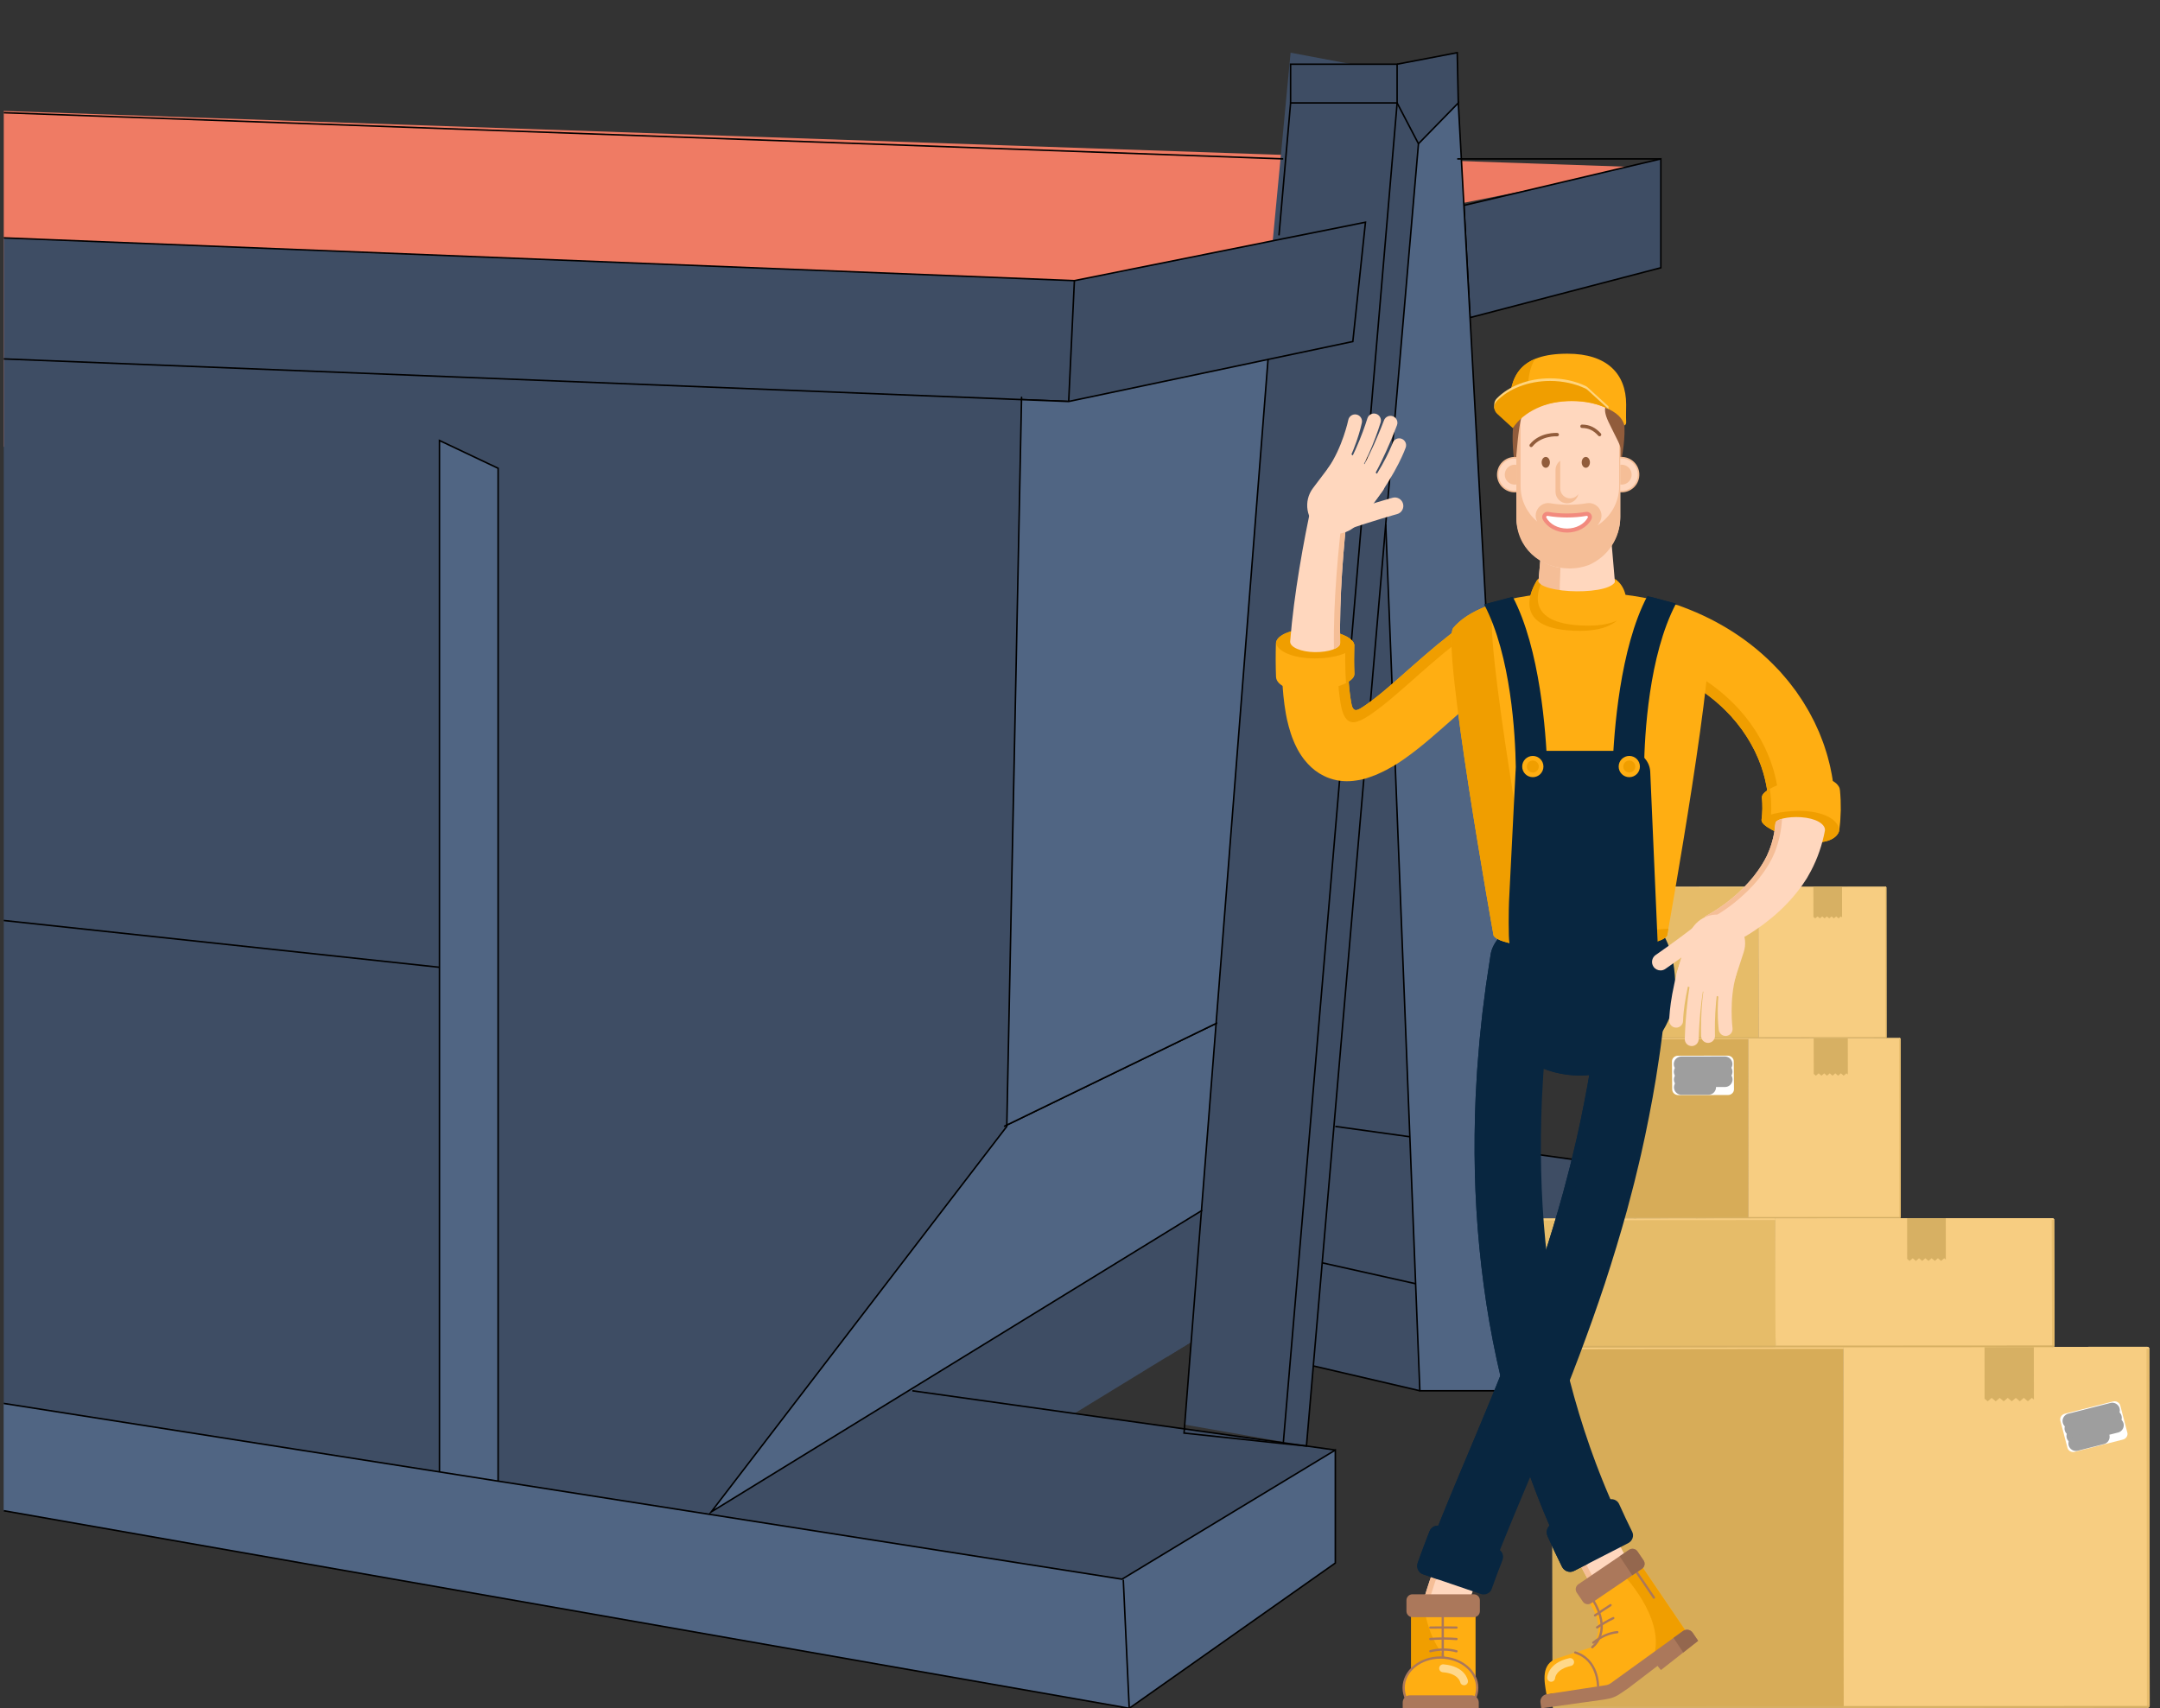 <svg width="287" height="227" viewBox="0 0 287 227" fill="none" xmlns="http://www.w3.org/2000/svg">
<rect x="0" y="0" width="287" height="227" fill="#333333" stroke="none"/>
<g clip-path="url(#clip0_47_45859)">
<path d="M142.755 37.291L-133.808 80.217V10.129L218.133 22.226L142.755 37.291Z" fill="#EF7B64"/>
<path d="M188.095 10.131L187.526 17.288L187.215 21.163L186.631 28.523L173.588 192.145L173.54 192.139L170.523 191.605L157.413 189.305L158.271 178.329L155.042 180.306L156.714 162.68L159.637 160.884L161.583 135.993L168.484 47.76L167.596 47.947L169.105 32.024L169.109 32.001L170.141 21.102L170.193 20.579L171.481 7L179.599 8.53L185.637 9.67L188.095 10.131Z" fill="#3E4D64"/>
<path d="M174.501 181.504L173.588 192.145L177.425 192.685V207.694L150.042 227L149.083 226.83H149.079L-249.029 156.943L-250.013 147.645L-269.581 37.215L-270 37.198V21.113L-133.808 10.131L-134.037 26.233L-133.808 26.243L142.755 37.291L169.109 32.001L181.43 29.53L181.426 29.563L179.75 45.383L168.484 47.76L167.596 47.947L141.997 53.347L135.73 53.1L133.777 149.495L133.775 149.678L94.495 200.909L156.714 162.68L159.637 160.884L158.271 178.329L155.042 180.306L142.755 187.824L157.37 189.871L170.511 191.715L170.523 191.605L184.337 28.98L185.008 21.086L185.637 13.677H171.48V8.53H185.637L193.622 7L193.766 13.677L188.473 19.099L188.292 21.202L187.682 28.313L184.123 69.669L187.331 151.055L188.095 170.578L188.658 184.807L174.501 181.504Z" fill="#3E4D64"/>
<path d="M220.679 35.578L195.327 42.201L194.509 27.294L220.679 21.112V35.578Z" fill="#3E4D64"/>
<path d="M225.444 156.355V169.037L203.119 184.807L201.381 153.008L225.444 156.355Z" fill="#3E4D64"/>
<path d="M142.755 37.291L141.997 53.347L135.73 53.1L60.329 50.083L-133.808 42.328L-269.581 37.214L-270 37.197V21.112L-134.037 26.233L-133.808 26.243L142.755 37.291Z" stroke="black" stroke-width="0.2" stroke-miterlimit="10"/>
<path d="M149.081 209.842V226.998" stroke="black" stroke-width="0.2" stroke-miterlimit="10"/>
<path d="M168.484 47.759L179.751 45.382L181.426 29.562L181.43 29.529L169.109 32L142.755 37.291" stroke="black" stroke-width="0.2" stroke-miterlimit="10"/>
<path d="M220.679 21.112V35.578L195.327 42.201L194.509 27.294L220.679 21.112Z" stroke="black" stroke-width="0.2" stroke-miterlimit="10"/>
<path d="M159.67 160.863L159.637 160.884" stroke="black" stroke-width="0.2" stroke-linecap="round" stroke-linejoin="round"/>
<path d="M135.739 52.797L135.73 53.1" stroke="black" stroke-width="0.2" stroke-linecap="round" stroke-linejoin="round"/>
<path d="M133.776 149.495L133.405 149.678" stroke="black" stroke-width="0.2" stroke-miterlimit="10"/>
<path d="M161.716 135.928L161.583 135.994" stroke="black" stroke-width="0.2" stroke-miterlimit="10"/>
<path d="M169.938 31.276L170.874 20.603L171.481 13.679H185.637L185.008 21.087L184.337 28.981L170.523 191.606L170.511 191.716L170.5 191.833L157.324 190.429L157.37 189.873L157.413 189.306L158.271 178.33L159.637 160.885" stroke="black" stroke-width="0.2" stroke-miterlimit="10"/>
<path d="M161.583 135.992L159.637 160.883L156.714 162.679L94.495 200.908L133.775 149.677L133.777 149.494L159.131 137.182L161.583 135.992Z" fill="#506583" stroke="black" stroke-width="0.2" stroke-miterlimit="10"/>
<path d="M168.484 47.762L161.583 135.995L159.131 137.184L133.777 149.497L135.73 53.102L141.997 53.349L167.596 47.949L168.484 47.762Z" fill="#506583" stroke="black" stroke-width="0.2" stroke-miterlimit="10"/>
<path d="M177.425 192.685L173.588 192.145L173.54 192.139L170.511 191.716L157.37 189.872L142.755 187.825L121.227 184.808" stroke="black" stroke-width="0.2" stroke-miterlimit="10"/>
<path d="M203.119 184.809H188.658L188.095 170.58L187.329 151.056L184.123 69.671L188.473 19.1L193.765 13.679L194.509 27.295L195.327 42.203L201.381 153.01L203.119 184.809Z" fill="#506583" stroke="black" stroke-width="0.2" stroke-miterlimit="10"/>
<path d="M225.444 156.354V169.036L203.119 184.805L202.735 171.787L225.444 156.354Z" stroke="black" stroke-width="0.2" stroke-miterlimit="10"/>
<path d="M225.444 156.355L201.381 153.008" stroke="black" stroke-width="0.2" stroke-miterlimit="10"/>
<path d="M187.329 151.054L177.423 149.678" stroke="black" stroke-width="0.2" stroke-miterlimit="10"/>
<path d="M188.095 170.581L175.681 167.805" stroke="black" stroke-width="0.2" stroke-miterlimit="10"/>
<path d="M188.658 184.805L174.502 181.504" stroke="black" stroke-width="0.2" stroke-miterlimit="10"/>
<path d="M170.5 21.113L-133.808 10.131L-270 21.113" stroke="black" stroke-width="0.2" stroke-miterlimit="10"/>
<path d="M171.48 13.678V8.531H185.635V13.678L188.473 19.1" stroke="black" stroke-width="0.2" stroke-miterlimit="10"/>
<path d="M184.123 69.67L175.681 167.805L174.501 181.506L173.588 192.145L173.54 192.139L170.5 191.832" stroke="black" stroke-width="0.2" stroke-miterlimit="10"/>
<path d="M185.635 8.53L193.622 7L193.766 13.677" stroke="black" stroke-width="0.2" stroke-miterlimit="10"/>
<path d="M58.392 195.576V58.533L66.184 62.225V196.814" fill="#506583"/>
<path d="M58.392 195.576V58.533L66.184 62.225V196.814" stroke="black" stroke-width="0.2" stroke-miterlimit="10"/>
<path d="M-216.894 98.969L58.392 128.533" stroke="black" stroke-width="0.2" stroke-miterlimit="10"/>
<path d="M177.423 192.684V207.696L150.041 226.999L149.083 226.829L-249.029 156.942L-250.013 147.645L-213.312 152.875L-149.329 162.932L-149.291 163.757L-145.616 163.576L-145.618 163.516L-83.327 173.308L-77.592 174.211L-16.991 183.733V183.739L66.182 196.812L149.083 209.841L177.423 192.684Z" fill="#506583" stroke="black" stroke-width="0.2" stroke-miterlimit="10"/>
<path d="M220.679 21.115H193.62" stroke="black" stroke-width="0.2" stroke-miterlimit="10"/>
<path d="M150.042 226.999L149.253 209.917" stroke="black" stroke-width="0.2" stroke-miterlimit="10"/>
<g clip-path="url(#clip1_47_45859)">
<path d="M244.978 226.951C224.498 226.968 206.64 227 206.64 227C206.448 227 206.291 226.854 206.291 226.676L206.237 179.361C206.237 179.181 206.394 179.036 206.587 179.036C206.587 179.036 224.443 179.004 244.924 178.987L244.979 226.952L244.978 226.951Z" fill="#F7CD81"/>
<path d="M244.978 226.951C241.086 226.955 206.64 227 206.64 227C206.448 227 206.291 226.854 206.291 226.676L206.237 179.361C206.237 179.181 206.394 179.036 206.587 179.036C206.587 179.036 241.031 178.99 244.924 178.987L244.979 226.952L244.978 226.951Z" fill="#D7AC58"/>
<path d="M244.924 179.235C224.262 179.253 206.237 179.283 206.237 179.283C206.237 179.146 206.357 179.035 206.505 179.035C206.505 179.035 224.401 179.003 244.924 178.986V179.235Z" fill="#F7CD81"/>
<path d="M244.978 226.952C224.454 226.968 206.559 227 206.559 227C206.411 227 206.291 226.889 206.291 226.752C206.291 226.752 224.315 226.72 244.978 226.703V226.952Z" fill="#D7B063"/>
<path d="M244.95 201.612L244.924 178.987C258.966 178.975 285.228 178.965 285.228 178.965C285.421 178.965 285.578 179.11 285.578 179.289L285.631 226.603C285.631 226.783 285.476 226.929 285.282 226.929C285.282 226.929 259.02 226.939 244.978 226.95L244.949 201.61" fill="#F7CD81"/>
<path d="M285.371 226.93H285.263L285.208 178.965H285.316C285.46 178.965 285.576 179.073 285.576 179.206L285.63 226.686C285.63 226.82 285.514 226.929 285.37 226.929L285.371 226.93Z" fill="#E8BD6D"/>
<path d="M244.923 178.987C259.007 178.975 285.31 178.965 285.31 178.965C285.458 178.965 285.578 179.076 285.578 179.213C285.578 179.213 259.146 179.224 244.923 179.235V178.987Z" fill="#F7CD81"/>
<path d="M244.978 226.703C259.2 226.692 285.632 226.682 285.632 226.682C285.632 226.819 285.513 226.93 285.365 226.93C285.365 226.93 259.063 226.94 244.978 226.952V226.703Z" fill="#D7B063"/>
<path d="M264.104 186.204L264.637 185.755L265.171 186.203L265.704 185.754L266.239 186.202L266.773 185.753L267.307 186.202L267.84 185.753L268.374 186.2L268.907 185.751L269.442 186.199L269.975 185.75L270.244 185.976L270.236 178.973L263.687 178.978L263.693 185.86L264.104 186.204Z" fill="#D7B063"/>
<path d="M232.298 161.846C222.091 161.855 213.192 161.871 213.192 161.871C213.096 161.871 213.017 161.798 213.017 161.709L212.991 138.129C212.991 138.039 213.068 137.967 213.165 137.967C213.165 137.967 222.065 137.951 232.271 137.942L232.298 161.846Z" fill="#F7CD81"/>
<path d="M232.298 161.846C230.358 161.848 213.192 161.871 213.192 161.871C213.096 161.871 213.017 161.798 213.017 161.709L212.991 138.129C212.991 138.039 213.068 137.967 213.165 137.967C213.165 137.967 230.331 137.944 232.271 137.942L232.298 161.846Z" fill="#D7AC58"/>
<path d="M232.27 138.067C221.973 138.076 212.989 138.091 212.989 138.091C212.989 138.022 213.049 137.968 213.122 137.968C213.122 137.968 222.04 137.952 232.268 137.943V138.067H232.27Z" fill="#F7CD81"/>
<path d="M232.298 161.846C222.07 161.855 213.151 161.871 213.151 161.871C213.077 161.871 213.017 161.816 213.017 161.747C213.017 161.747 222 161.732 232.298 161.723V161.846Z" fill="#D7B063"/>
<path d="M232.282 149.219L232.27 137.944C239.268 137.937 252.356 137.934 252.356 137.934C252.452 137.934 252.531 138.006 252.531 138.096L252.557 161.676C252.557 161.765 252.48 161.838 252.383 161.838C252.383 161.838 239.295 161.843 232.296 161.848L232.282 149.22" fill="#F7CD81"/>
<path d="M252.427 161.837H252.374L252.347 137.933H252.401C252.472 137.933 252.531 137.986 252.531 138.052L252.557 161.716C252.557 161.782 252.5 161.837 252.427 161.837Z" fill="#E8BD6D"/>
<path d="M232.27 137.944C239.289 137.938 252.397 137.933 252.397 137.933C252.471 137.933 252.531 137.987 252.531 138.056C252.531 138.056 239.358 138.061 232.271 138.068V137.944H232.27Z" fill="#F7CD81"/>
<path d="M232.296 161.723C239.384 161.717 252.556 161.712 252.556 161.712C252.556 161.781 252.496 161.836 252.424 161.836C252.424 161.836 239.316 161.841 232.296 161.847V161.723Z" fill="#D7B063"/>
<path d="M241.276 142.938L241.646 142.627L242.014 142.936L242.384 142.627L242.753 142.936L243.121 142.625L243.491 142.935L243.86 142.625L244.229 142.935L244.598 142.624L244.968 142.934L245.336 142.624L245.522 142.78L245.517 137.937L240.988 137.94L240.992 142.699L241.276 142.938Z" fill="#D7B063"/>
<path d="M233.644 137.925C225.069 137.933 217.591 137.945 217.591 137.945C217.511 137.945 217.445 137.884 217.445 137.809L217.422 117.997C217.422 117.921 217.487 117.86 217.568 117.86C217.568 117.86 225.046 117.847 233.621 117.84L233.644 137.924V137.925Z" fill="#F7CD81"/>
<path d="M233.644 137.925C232.015 137.926 217.591 137.945 217.591 137.945C217.511 137.945 217.445 137.884 217.445 137.809L217.422 117.997C217.422 117.921 217.487 117.86 217.568 117.86C217.568 117.86 231.992 117.841 233.621 117.84L233.644 137.924V137.925Z" fill="#E6BC69"/>
<path d="M233.621 117.944C224.969 117.952 217.422 117.965 217.422 117.965C217.422 117.907 217.471 117.86 217.534 117.86C217.534 117.86 225.027 117.847 233.621 117.84V117.944Z" fill="#F7CD81"/>
<path d="M233.644 137.925C225.051 137.933 217.557 137.945 217.557 137.945C217.494 137.945 217.445 137.899 217.445 137.841C217.445 137.841 224.992 137.828 233.644 137.82V137.925Z" fill="#D7B063"/>
<path d="M233.633 127.314L233.623 117.84C239.502 117.835 250.499 117.831 250.499 117.831C250.58 117.831 250.646 117.892 250.646 117.967L250.669 137.78C250.669 137.855 250.604 137.916 250.522 137.916C250.522 137.916 239.525 137.92 233.646 137.925L233.634 127.314" fill="#F7CD81"/>
<path d="M250.558 137.916H250.512L250.489 117.832H250.535C250.595 117.832 250.645 117.877 250.645 117.933L250.668 137.814C250.668 137.87 250.619 137.914 250.559 137.916H250.558Z" fill="#E8BD6D"/>
<path d="M233.621 117.841C239.519 117.836 250.533 117.832 250.533 117.832C250.595 117.832 250.645 117.878 250.645 117.937C250.645 117.937 239.578 117.94 233.621 117.946V117.841Z" fill="#F7CD81"/>
<path d="M233.644 137.82C239.599 137.815 250.668 137.812 250.668 137.812C250.668 137.869 250.618 137.916 250.555 137.916C250.555 137.916 239.542 137.92 233.644 137.925V137.82Z" fill="#D7B063"/>
<path d="M241.189 122.037L241.499 121.775L241.809 122.037L242.119 121.775L242.43 122.035L242.74 121.775L243.05 122.035L243.36 121.774L243.671 122.034L243.981 121.774L244.291 122.034L244.6 121.773L244.756 121.904L244.752 117.835L240.946 117.838L240.95 121.836L241.189 122.037Z" fill="#D7B063"/>
<path d="M235.924 179.03C217.25 179.045 200.968 179.074 200.968 179.074C200.792 179.074 200.65 178.942 200.65 178.779L200.601 162.232C200.601 162.069 200.744 161.936 200.92 161.936C200.92 161.936 217.201 161.907 235.876 161.892L235.926 179.03H235.924Z" fill="#F7CD81"/>
<path d="M235.924 179.03C232.376 179.032 200.968 179.074 200.968 179.074C200.792 179.074 200.65 178.942 200.65 178.779L200.601 162.232C200.601 162.069 200.744 161.936 200.92 161.936C200.92 161.936 232.327 161.895 235.876 161.892L235.926 179.03H235.924Z" fill="#E6BC69"/>
<path d="M235.876 162.118C217.035 162.133 200.601 162.162 200.601 162.162C200.601 162.037 200.71 161.935 200.845 161.935C200.845 161.935 217.163 161.906 235.876 161.891V162.118Z" fill="#F7CD81"/>
<path d="M235.924 179.03C217.211 179.045 200.893 179.074 200.893 179.074C200.758 179.074 200.65 178.974 200.65 178.847C200.65 178.847 217.084 178.818 235.924 178.803V179.03Z" fill="#D7B063"/>
<path d="M235.899 175.026L235.876 161.89C248.68 161.88 272.626 161.871 272.626 161.871C272.802 161.871 272.945 162.004 272.945 162.167L272.993 178.713C272.993 178.877 272.85 179.009 272.674 179.009C272.674 179.009 248.728 179.018 235.924 179.028L235.897 175.024" fill="#F7CD81"/>
<path d="M272.756 179.009H272.656L272.607 161.871H272.706C272.838 161.871 272.943 161.969 272.943 162.092L272.993 178.789C272.993 178.911 272.887 179.009 272.756 179.009Z" fill="#E8BD6D"/>
<path d="M235.875 161.891C248.717 161.881 272.7 161.871 272.7 161.871C272.835 161.871 272.943 161.972 272.943 162.098C272.943 162.098 248.843 162.107 235.875 162.118V161.891Z" fill="#F7CD81"/>
<path d="M235.924 178.803C248.893 178.791 272.993 178.782 272.993 178.782C272.993 178.907 272.885 179.009 272.75 179.009C272.75 179.009 248.768 179.018 235.924 179.03V178.803Z" fill="#D7B063"/>
<path d="M253.729 167.548L254.148 167.196L254.566 167.548L254.984 167.196L255.404 167.547L255.822 167.195L256.24 167.547L256.658 167.195L257.077 167.546L257.495 167.194L257.914 167.546L258.333 167.194L258.543 167.37L258.538 161.879L253.402 161.883L253.407 167.278L253.729 167.548Z" fill="#D7B063"/>
<path d="M229.602 145.506L222.988 145.517C222.547 145.517 222.187 145.179 222.183 144.76L222.153 141.048C222.149 140.628 222.503 140.288 222.944 140.288L229.559 140.276C230 140.276 230.36 140.614 230.363 141.034L230.394 144.746C230.398 145.165 230.043 145.506 229.602 145.506Z" fill="white"/>
<path d="M223.397 141.395L229.185 141.386" stroke="#9E9E9E" stroke-width="2" stroke-linecap="round" stroke-linejoin="round"/>
<path d="M223.406 142.422L229.194 142.412" stroke="#9E9E9E" stroke-width="2" stroke-linecap="round" stroke-linejoin="round"/>
<path d="M223.414 143.449L229.202 143.44" stroke="#9E9E9E" stroke-width="2" stroke-linecap="round" stroke-linejoin="round"/>
<path d="M223.423 144.477L227.007 144.471" stroke="#9E9E9E" stroke-width="2" stroke-linecap="round" stroke-linejoin="round"/>
<path d="M282.077 191.289L275.667 192.918C275.24 193.027 274.808 192.787 274.702 192.382L273.763 188.791C273.657 188.385 273.918 187.968 274.345 187.86L280.755 186.23C281.182 186.122 281.614 186.361 281.72 186.767L282.659 190.358C282.765 190.763 282.505 191.18 282.076 191.289H282.077Z" fill="white"/>
<path d="M275.054 188.822L280.663 187.396" stroke="#9E9E9E" stroke-width="2" stroke-linecap="round" stroke-linejoin="round"/>
<path d="M275.314 189.816L280.923 188.391" stroke="#9E9E9E" stroke-width="2" stroke-linecap="round" stroke-linejoin="round"/>
<path d="M275.573 190.811L281.183 189.384" stroke="#9E9E9E" stroke-width="2" stroke-linecap="round" stroke-linejoin="round"/>
<path d="M275.833 191.804L279.306 190.92" stroke="#9E9E9E" stroke-width="2" stroke-linecap="round" stroke-linejoin="round"/>
<path d="M197.042 207.685C195.947 210.549 194.946 213.419 194.225 216.267C193.88 216.662 192.602 216.738 191.169 216.408C190.321 216.212 189.593 215.902 189.12 215.558C188.792 215.319 188.585 215.067 188.547 214.831C189.362 211.615 190.434 208.573 191.57 205.597C191.806 204.986 193.219 204.97 194.726 205.559C196.234 206.148 197.27 207.099 197.043 207.685H197.042Z" fill="#FFD7BE"/>
<path d="M192.534 205.133C191.876 206.81 191.262 208.521 190.669 210.244L190.247 211.552L190.036 212.206L189.843 212.87C189.715 213.314 189.581 213.754 189.46 214.202L189.117 215.556C188.789 215.317 188.583 215.065 188.544 214.829C189.359 211.613 190.432 208.572 191.568 205.596C191.676 205.316 192.033 205.161 192.534 205.133Z" fill="#F5BE97"/>
<path d="M194.306 206.642C192.031 205.778 190.478 204.328 190.836 203.403L191.313 202.208C191.625 201.421 191.943 200.643 192.262 199.868L193.222 197.548L194.187 195.244C195.475 192.18 196.76 189.143 198.007 186.104C200.512 180.03 202.836 173.944 204.878 167.78C205.887 164.697 206.83 161.598 207.69 158.48L208.308 156.136C208.409 155.745 208.516 155.356 208.613 154.963L208.897 153.786C209.083 153.001 209.285 152.219 209.458 151.431L209.977 149.068C210.634 145.911 211.235 142.742 211.689 139.554C211.944 137.964 212.121 136.364 212.325 134.767C212.378 134.368 212.415 133.968 212.455 133.567L212.574 132.366L212.744 130.642C212.78 130.176 213.024 129.241 213.722 128.446C214.421 127.653 215.574 126.99 217.422 127.099C219.354 127.213 220.397 128.032 220.948 128.959C221.498 129.885 221.558 130.909 221.52 131.402L221.339 133.23L221.213 134.502C221.171 134.927 221.131 135.351 221.075 135.773C220.861 137.464 220.671 139.16 220.402 140.842C219.921 144.218 219.287 147.565 218.594 150.897L218.047 153.39C217.863 154.22 217.653 155.044 217.456 155.871L217.156 157.111C217.054 157.523 216.942 157.933 216.836 158.344L216.186 160.807C215.283 164.081 214.296 167.323 213.243 170.541C211.116 176.964 208.705 183.268 206.156 189.451C204.886 192.545 203.589 195.612 202.307 198.658L201.352 200.939L200.411 203.213C200.099 203.97 199.79 204.726 199.492 205.48L199.033 206.63C198.696 207.5 196.579 207.506 194.306 206.643V206.642Z" fill="#082640"/>
<path d="M191.675 205.13C190.985 204.518 190.649 203.887 190.836 203.404L191.313 202.209C191.625 201.422 191.943 200.644 192.262 199.869L193.222 197.55L194.187 195.245C195.475 192.181 196.76 189.144 198.007 186.105C200.512 180.031 202.836 173.945 204.878 167.781C205.887 164.698 206.83 161.599 207.69 158.481L208.308 156.138C208.409 155.746 208.516 155.357 208.613 154.964L208.897 153.787C209.083 153.002 209.285 152.22 209.458 151.432L209.977 149.069C210.634 145.912 211.235 142.743 211.689 139.555C211.944 137.965 212.121 136.365 212.325 134.768C212.378 134.369 212.415 133.969 212.455 133.568L212.574 132.367L212.744 130.643C212.803 129.854 213.466 128.4 214.358 127.871L214.233 129.571C214.189 130.137 214.157 130.704 214.095 131.269C213.928 132.922 213.782 134.577 213.559 136.223L213.405 137.46L213.328 138.079C213.302 138.284 213.269 138.489 213.238 138.696L212.869 141.161C212.336 144.442 211.743 147.715 211.001 150.96L210.732 152.179L210.439 153.393C210.24 154.202 210.056 155.013 209.846 155.819L209.211 158.235C209.002 159.041 208.762 159.841 208.539 160.643C207.623 163.848 206.634 167.036 205.546 170.199C204.466 173.362 203.316 176.507 202.108 179.636C200.897 182.765 199.629 185.881 198.334 188.995L194.403 198.371C194.074 199.155 193.748 199.944 193.426 200.737L192.941 201.926L192.475 203.094C192.202 203.767 191.939 204.451 191.675 205.133V205.13Z" fill="#082640"/>
<path d="M196.736 211.806L189.075 209.191C188.467 208.985 188.154 208.298 188.377 207.658C188.88 206.245 189.404 204.858 189.939 203.487C190.177 202.866 190.863 202.572 191.458 202.808L198.98 205.798C199.58 206.035 199.865 206.702 199.645 207.281C199.14 208.574 198.654 209.862 198.199 211.143C198 211.716 197.344 212.013 196.736 211.806Z" fill="#082640"/>
<path d="M190.577 208.438C191.069 207.055 191.584 205.689 192.112 204.336C192.346 203.724 193.032 203.432 193.626 203.668L191.458 202.806C190.863 202.57 190.177 202.864 189.939 203.485C189.404 204.855 188.881 206.242 188.377 207.656C188.154 208.297 188.467 208.984 189.075 209.189L191.284 209.943C190.675 209.736 190.359 209.062 190.577 208.437V208.438Z" fill="#082640"/>
<path d="M196.059 214.028H187.507V225.278H196.059V214.028Z" fill="#FFAE12"/>
<path d="M192.124 220.255C192.124 220.255 188.252 220.074 187.505 225.278V214.028H189.278C190.152 218.618 192.124 220.254 192.124 220.254V220.255Z" fill="#F09E00"/>
<path d="M195.828 211.848H187.677C187.234 211.848 186.874 212.207 186.874 212.651V214.087C186.874 214.531 187.234 214.89 187.677 214.89H195.828C196.272 214.89 196.632 214.531 196.632 214.087V212.651C196.632 212.207 196.272 211.848 195.828 211.848Z" fill="#AB785B"/>
<path d="M193.528 219.576C193.514 219.576 193.5 219.575 193.486 219.57C192.487 219.275 191.185 219.271 190.086 219.558C190.006 219.58 189.924 219.532 189.903 219.451C189.882 219.371 189.929 219.289 190.01 219.268C191.159 218.967 192.523 218.971 193.571 219.28C193.65 219.303 193.696 219.388 193.672 219.467C193.653 219.532 193.593 219.574 193.528 219.574V219.576Z" fill="#AB785B"/>
<path d="M193.528 217.944C193.528 217.944 193.519 217.944 193.515 217.944C192.5 217.857 191.175 217.856 190.058 217.94C189.973 217.948 189.904 217.884 189.897 217.801C189.891 217.718 189.954 217.647 190.036 217.64C191.167 217.555 192.51 217.556 193.541 217.644C193.623 217.652 193.685 217.723 193.677 217.806C193.671 217.884 193.604 217.944 193.528 217.944Z" fill="#AB785B"/>
<path d="M193.528 216.422H193.525C192.5 216.408 191.168 216.408 190.049 216.422H190.048C189.966 216.422 189.899 216.355 189.897 216.274C189.897 216.191 189.962 216.123 190.045 216.122C191.166 216.109 192.501 216.109 193.53 216.122C193.613 216.122 193.68 216.191 193.678 216.274C193.678 216.355 193.611 216.422 193.528 216.422Z" fill="#AB785B"/>
<path d="M191.701 221.311C191.618 221.311 191.55 221.243 191.55 221.16V213.829C191.55 213.746 191.618 213.679 191.701 213.679C191.783 213.679 191.851 213.746 191.851 213.829V221.16C191.851 221.243 191.783 221.311 191.701 221.311Z" fill="#AB785B"/>
<path d="M195.898 225.838C196.144 225.357 196.281 224.829 196.281 224.275C196.281 222.054 194.093 220.255 191.393 220.255C188.694 220.255 186.505 222.055 186.505 224.275C186.505 224.83 186.642 225.358 186.888 225.838H195.898Z" fill="#FFAE12"/>
<path d="M195.898 225.988H186.888C186.832 225.988 186.78 225.956 186.754 225.906C186.489 225.39 186.355 224.842 186.355 224.276C186.355 221.975 188.615 220.104 191.393 220.104C194.172 220.104 196.431 221.975 196.431 224.276C196.431 224.842 196.297 225.39 196.032 225.906C196.007 225.956 195.954 225.988 195.898 225.988ZM186.981 225.687H195.805C196.021 225.237 196.13 224.763 196.13 224.274C196.13 222.14 194.005 220.403 191.393 220.403C188.782 220.403 186.656 222.14 186.656 224.274C186.656 224.763 186.766 225.237 186.981 225.687Z" fill="#AB785B"/>
<path d="M196.481 227H186.378V226.225C186.378 225.702 186.803 225.277 187.325 225.277H195.535C196.058 225.277 196.482 225.702 196.482 226.225V227H196.481Z" fill="#AB785B"/>
<path d="M194.528 223.938C194.276 223.938 194.054 223.757 194.011 223.502C194.003 223.465 193.745 222.372 191.708 222.209C191.419 222.186 191.203 221.932 191.226 221.643C191.249 221.354 191.503 221.137 191.791 221.161C194.681 221.392 195.033 223.245 195.045 223.322C195.095 223.608 194.902 223.88 194.617 223.929C194.586 223.934 194.557 223.937 194.528 223.937V223.938Z" fill="#FFD88A"/>
<path d="M197.613 131.203C197.613 124.738 202.938 119.496 209.931 119.496C216.924 119.496 222.594 121.753 222.594 131.203C222.594 137.67 216.924 142.911 209.931 142.911C202.938 142.911 197.613 137.67 197.613 131.203Z" fill="#082640"/>
<path d="M208.346 140.985C201.412 139.972 200.017 135.127 200.017 128.662C200.017 126.077 200.925 123.69 202.459 121.753C199.313 123.882 197.613 127.322 197.613 131.203C197.613 137.669 202.938 142.91 209.931 142.91C214.129 142.91 217.848 141.021 220.152 138.112C218.057 139.53 213.731 141.772 208.348 140.986L208.346 140.985Z" fill="#082640"/>
<path d="M213.595 201.984C213.904 202.678 214.245 203.356 214.572 204.041C214.901 204.724 215.255 205.395 215.594 206.073C216.302 207.414 217.021 208.749 217.792 210.051C217.831 210.589 216.972 211.536 215.712 212.294C214.964 212.741 214.226 213.026 213.647 213.114C213.247 213.175 212.925 213.143 212.734 213.006C211.913 211.617 211.148 210.199 210.396 208.774C210.035 208.055 209.66 207.342 209.31 206.618C208.965 205.892 208.603 205.173 208.276 204.439C208.001 203.837 208.976 202.814 210.454 202.155C211.932 201.496 213.337 201.419 213.595 201.983V201.984Z" fill="#FFD7BE"/>
<path d="M208.617 203.418L209.184 204.659L209.775 205.89C210.162 206.712 210.586 207.519 210.995 208.331C211.842 209.943 212.711 211.546 213.647 213.112C213.247 213.173 212.925 213.141 212.734 213.005C211.913 211.615 211.148 210.197 210.396 208.773C210.035 208.053 209.66 207.341 209.31 206.616C208.965 205.891 208.603 205.172 208.276 204.437C208.15 204.162 208.288 203.794 208.617 203.417V203.418Z" fill="#F5BE97"/>
<path d="M210.936 203.212C209.832 203.722 208.751 204.005 207.89 204.039C207.032 204.074 206.385 203.864 206.188 203.403L205.67 202.204C205.328 201.435 205.026 200.651 204.705 199.873C204.543 199.486 204.392 199.093 204.243 198.7L203.793 197.523C203.64 197.132 203.501 196.735 203.358 196.341L202.933 195.155C201.823 191.986 200.854 188.772 200.017 185.526C199.181 182.281 198.478 179.005 197.898 175.71C197.321 172.415 196.892 169.099 196.564 165.775C195.915 159.127 195.786 152.446 196.067 145.798C196.164 144.137 196.227 142.475 196.377 140.819C196.444 139.992 196.501 139.162 196.579 138.334L196.836 135.856C196.879 135.443 196.918 135.03 196.967 134.618L197.125 133.384L197.441 130.914L197.814 128.454L198.001 127.225L198.044 126.943C198.058 126.854 198.071 126.765 198.088 126.677C198.173 126.191 198.524 125.224 199.306 124.468C200.089 123.712 201.301 123.175 203.12 123.522C205.02 123.884 205.975 124.81 206.435 125.75C206.895 126.691 206.861 127.653 206.778 128.115L206.166 132.132L205.868 134.469L205.717 135.637C205.671 136.027 205.635 136.418 205.593 136.808L205.351 139.149C205.277 139.929 205.225 140.712 205.16 141.494C205.018 143.057 204.96 144.623 204.868 146.188C204.605 152.448 204.726 158.716 205.333 164.931C205.641 168.038 206.04 171.132 206.578 174.202C207.118 177.27 207.771 180.316 208.548 183.327C209.323 186.337 210.222 189.315 211.247 192.244L211.64 193.339C211.771 193.704 211.899 194.071 212.041 194.431L212.456 195.516C212.594 195.878 212.733 196.24 212.882 196.597C213.178 197.313 213.457 198.037 213.771 198.743L214.248 199.846C214.429 200.27 214.16 200.846 213.559 201.457C212.961 202.065 212.042 202.703 210.938 203.213L210.936 203.212Z" fill="#082640"/>
<path d="M208.015 204.032C207.094 204.094 206.397 203.886 206.189 203.402L205.671 202.204C205.329 201.435 205.027 200.651 204.706 199.873C204.544 199.485 204.393 199.092 204.244 198.7L203.794 197.523C203.641 197.131 203.502 196.735 203.359 196.341L202.935 195.155C201.824 191.986 200.855 188.771 200.018 185.526C199.182 182.281 198.479 179.005 197.899 175.71C197.323 172.415 196.893 169.098 196.565 165.775C195.916 159.126 195.787 152.446 196.068 145.797C196.165 144.137 196.229 142.474 196.378 140.819C196.445 139.991 196.503 139.161 196.581 138.334L196.837 135.856C196.88 135.443 196.92 135.03 196.968 134.618L197.126 133.384L197.443 130.914L197.815 128.454L198.002 127.225L198.046 126.943C198.06 126.853 198.072 126.764 198.089 126.676C198.236 125.85 199.059 124.382 200.002 123.938L199.693 125.68L199.539 126.551C199.485 126.841 199.437 127.133 199.395 127.425L199.015 129.919C198.954 130.335 198.883 130.749 198.829 131.166L198.668 132.418L198.348 134.921L198.088 137.433L197.958 138.69L197.857 139.948L197.658 142.467L197.52 144.99C197.499 145.411 197.472 145.832 197.454 146.252L197.416 147.516C197.286 150.885 197.316 154.262 197.432 157.635L197.543 160.164L197.713 162.692L197.755 163.323L197.812 163.954L197.927 165.217L198.043 166.479L198.186 167.739L198.331 168.997L198.404 169.627L198.489 170.256L198.841 172.768L199.252 175.271C199.316 175.689 199.399 176.104 199.476 176.52L199.711 177.767C200.355 181.088 201.13 184.387 202.046 187.65C202.961 190.912 204.017 194.138 205.217 197.312C205.522 198.104 205.818 198.9 206.146 199.683L206.626 200.862C206.704 201.06 206.792 201.253 206.876 201.449L207.117 202.007L207.557 203.025L208.016 204.035L208.015 204.032Z" fill="#082640"/>
<path d="M216.334 205.057L209.129 208.747C208.558 209.042 207.847 208.789 207.541 208.186C207.206 207.513 206.885 206.833 206.557 206.156L205.619 204.108C205.346 203.49 205.61 202.781 206.199 202.527L213.628 199.311C214.219 199.056 214.891 199.306 215.135 199.863L215.985 201.715C216.28 202.324 216.57 202.938 216.871 203.545C217.146 204.085 216.905 204.762 216.334 205.057Z" fill="#082640"/>
<path d="M209.629 207.146C209.302 206.488 208.988 205.823 208.668 205.161L207.75 203.158C207.483 202.553 207.752 201.853 208.34 201.601L206.199 202.528C205.61 202.781 205.346 203.49 205.619 204.109L206.557 206.157C206.885 206.834 207.206 207.512 207.541 208.187C207.847 208.791 208.558 209.042 209.129 208.748L211.207 207.684C210.635 207.979 209.93 207.738 209.63 207.148L209.629 207.146Z" fill="#082640"/>
<path d="M239.365 106.717C238.756 106.734 238.177 106.702 237.65 106.641C237.122 106.58 236.65 106.488 236.237 106.377C235.829 106.266 235.495 106.136 235.26 105.989C235.021 105.843 234.9 105.678 234.866 105.491L234.773 104.817C234.761 104.705 234.737 104.593 234.714 104.481L234.647 104.144C234.576 103.721 234.449 103.304 234.346 102.884C234.321 102.778 234.288 102.675 234.254 102.572L234.153 102.261L234.054 101.95C234.022 101.845 233.989 101.742 233.945 101.641C233.779 101.235 233.644 100.818 233.448 100.423L233.176 99.821L232.866 99.235C232.674 98.837 232.428 98.466 232.205 98.082C232.098 97.888 231.962 97.71 231.84 97.523L231.466 96.97L231.058 96.438C230.919 96.264 230.796 96.076 230.644 95.912L230.205 95.402L229.987 95.145L229.752 94.903C227.288 92.276 224.123 90.258 220.605 88.945L220.188 88.787C219.996 88.706 219.706 88.574 219.398 88.347C219.245 88.234 219.086 88.097 218.932 87.936C218.776 87.775 218.625 87.585 218.479 87.387C218.189 86.983 217.946 86.469 217.821 85.83C217.697 85.191 217.69 84.426 217.9 83.526C218.119 82.584 218.476 81.893 218.924 81.395C219.369 80.898 219.903 80.592 220.446 80.417C220.719 80.324 220.991 80.283 221.256 80.263C221.521 80.243 221.778 80.246 222.016 80.263C222.494 80.3 222.901 80.389 223.155 80.494L223.703 80.7C226.011 81.566 228.257 82.673 230.363 84.039C232.47 85.402 234.435 87.024 236.178 88.878L236.507 89.222L236.819 89.583L237.442 90.31C237.655 90.547 237.838 90.811 238.036 91.061L238.616 91.823L239.157 92.618C239.334 92.884 239.521 93.145 239.682 93.424C240.01 93.976 240.355 94.518 240.644 95.096L241.091 95.953L241.494 96.834C241.773 97.415 241.989 98.03 242.226 98.632C242.287 98.782 242.337 98.936 242.387 99.091L242.537 99.555L242.686 100.019C242.737 100.173 242.786 100.329 242.824 100.487C242.987 101.119 243.167 101.747 243.282 102.395L243.384 102.908C243.418 103.079 243.453 103.25 243.474 103.425L243.619 104.467C243.664 104.755 243.551 105.051 243.352 105.319C243.149 105.588 242.845 105.832 242.459 106.035C242.078 106.239 241.604 106.402 241.08 106.517C240.554 106.632 239.977 106.698 239.368 106.715L239.365 106.717Z" fill="#FFAE12"/>
<path d="M236.355 106.409C235.913 106.297 235.549 106.163 235.294 106.011C235.167 105.934 235.066 105.854 234.995 105.767C234.959 105.724 234.932 105.679 234.912 105.633C234.889 105.588 234.874 105.54 234.866 105.491L234.773 104.817C234.761 104.705 234.737 104.593 234.714 104.481L234.647 104.144C234.576 103.721 234.449 103.304 234.346 102.884C234.321 102.778 234.288 102.675 234.254 102.572L234.153 102.261L234.054 101.95C234.022 101.845 233.989 101.742 233.945 101.641C233.779 101.235 233.644 100.818 233.448 100.423L233.176 99.821L232.866 99.235C232.674 98.837 232.428 98.466 232.205 98.082C232.098 97.888 231.962 97.71 231.84 97.523L231.466 96.97L231.058 96.438C230.919 96.264 230.796 96.076 230.644 95.912L230.205 95.402L229.987 95.145L229.753 94.903C227.288 92.276 224.123 90.258 220.605 88.945L220.188 88.787C220.105 88.757 220.018 88.711 219.922 88.661C219.827 88.614 219.727 88.555 219.625 88.489C219.421 88.356 219.211 88.188 219.009 87.996C218.613 87.598 218.234 87.156 218.078 86.672L218.849 86.872L219.604 87.113L220.358 87.353C220.607 87.441 220.851 87.538 221.097 87.629C222.943 88.322 224.705 89.194 226.335 90.25C227.965 91.305 229.46 92.543 230.775 93.94L231.025 94.199L231.258 94.472L231.726 95.016C231.888 95.194 232.021 95.393 232.17 95.58L232.606 96.149L233.007 96.74C233.138 96.939 233.282 97.131 233.397 97.339C233.637 97.749 233.898 98.147 234.106 98.574L234.437 99.204L234.731 99.851C234.94 100.277 235.089 100.724 235.266 101.161C235.312 101.27 235.348 101.382 235.382 101.494L235.491 101.83L235.599 102.165C235.637 102.276 235.673 102.388 235.699 102.502C235.812 102.956 235.948 103.406 236.025 103.865C236.066 104.077 236.113 104.287 236.149 104.497L236.235 105.134L236.28 105.451C236.293 105.557 236.297 105.663 236.306 105.77L236.355 106.406V106.409Z" fill="#F09E00"/>
<path d="M238.838 111.603C237.446 111.243 236.235 110.713 235.385 110.239C234.949 109.995 234.603 109.76 234.375 109.54C234.148 109.321 234.043 109.118 234.057 108.917L234.098 108.558C234.112 108.439 234.131 108.321 234.131 108.198L234.167 107.466C234.161 107.218 234.157 106.97 234.154 106.722C234.149 106.474 234.116 106.222 234.102 105.972C234.092 105.868 234.129 105.762 234.181 105.655C234.236 105.548 234.323 105.438 234.441 105.327C234.676 105.107 235.03 104.877 235.475 104.65C236.357 104.199 237.585 103.738 239 103.463C240.409 103.187 241.745 103.179 242.748 103.463C243.244 103.604 243.659 103.816 243.962 104.084C244.113 104.218 244.236 104.366 244.328 104.524C244.421 104.682 244.464 104.855 244.481 105.034C244.511 105.464 244.556 105.891 244.567 106.323L244.586 107.624C244.572 108.06 244.549 108.497 244.526 108.933C244.52 109.151 244.492 109.371 244.468 109.59L244.393 110.248C244.358 110.614 244.146 110.944 243.83 111.209C243.514 111.476 243.088 111.677 242.586 111.8C241.554 112.049 240.229 111.966 238.837 111.606L238.838 111.603Z" fill="#FFAE12"/>
<path d="M234.057 108.998C234.061 109.047 234.075 109.097 234.096 109.148C234.112 109.196 234.136 109.246 234.17 109.297C234.233 109.398 234.329 109.502 234.45 109.609C234.692 109.823 235.046 110.054 235.475 110.289C236.32 110.749 237.494 111.257 238.839 111.605C240.185 111.952 241.465 112.042 242.481 111.823C242.981 111.714 243.403 111.532 243.731 111.287C243.894 111.165 244.033 111.028 244.143 110.878C244.197 110.803 244.246 110.725 244.285 110.643C244.321 110.563 244.349 110.479 244.368 110.393C244.372 110.039 244.24 109.688 243.995 109.369C243.756 109.049 243.374 108.765 242.921 108.528C242.009 108.052 240.757 107.791 239.368 107.756C237.98 107.722 236.707 107.892 235.761 108.117C235.285 108.231 234.907 108.366 234.603 108.509C234.306 108.653 234.116 108.814 234.059 108.998H234.057Z" fill="#F09E00"/>
<path d="M235.069 110.053C234.731 109.844 234.465 109.644 234.293 109.457C234.208 109.362 234.145 109.272 234.108 109.182C234.07 109.093 234.047 109.003 234.057 108.916L234.098 108.558C234.112 108.438 234.131 108.32 234.131 108.197L234.167 107.465C234.161 107.217 234.157 106.969 234.154 106.721C234.149 106.473 234.116 106.221 234.102 105.972C234.094 105.88 234.119 105.788 234.162 105.695C234.202 105.602 234.268 105.507 234.356 105.412C234.534 105.22 234.805 105.023 235.151 104.825L235.245 105.492C235.276 105.714 235.28 105.936 235.302 106.158L235.329 106.491C235.34 106.601 235.334 106.711 235.338 106.822L235.349 107.484L235.317 108.138C235.311 108.246 235.311 108.357 235.301 108.464L235.262 108.786L235.227 109.107C235.215 109.214 235.208 109.323 235.183 109.426L235.07 110.055L235.069 110.053Z" fill="#F09E00"/>
<path d="M242.476 110.385C242.123 112.237 241.509 114.062 240.608 115.758L240.257 116.387L240.08 116.699L239.881 117.001C239.615 117.399 239.352 117.818 239.066 118.163C238.514 118.895 237.915 119.581 237.287 120.228C236.03 121.519 234.648 122.64 233.193 123.613C232.467 124.103 231.716 124.547 230.95 124.961C230.181 125.375 229.404 125.75 228.564 126.091C228.183 126.042 227.538 125.234 227.115 124.126C226.866 123.47 226.676 122.866 226.597 122.418C226.537 122.11 226.531 121.874 226.588 121.758C227.187 121.442 227.805 121.065 228.391 120.668C228.98 120.268 229.555 119.846 230.098 119.392C231.19 118.492 232.183 117.5 233.03 116.43C233.452 115.895 233.843 115.344 234.186 114.774C234.38 114.491 234.502 114.215 234.652 113.941L234.761 113.737L234.853 113.522L235.038 113.092C235.506 111.937 235.792 110.692 235.9 109.417C235.915 109.125 236.307 108.907 236.93 108.756C237.558 108.61 238.397 108.527 239.328 108.592C240.259 108.658 241.092 108.872 241.656 109.199C242.225 109.523 242.542 109.959 242.476 110.383V110.385Z" fill="#FFD7BE"/>
<path d="M236.78 108.797C236.701 110.237 236.418 111.655 235.917 112.979L235.826 113.231C235.793 113.312 235.753 113.391 235.718 113.472L235.5 113.955C235.433 114.121 235.338 114.267 235.256 114.423L235.002 114.887L234.398 115.819L233.726 116.718C232.786 117.893 231.683 118.966 230.476 119.932C230.18 120.18 229.86 120.4 229.551 120.635C229.231 120.855 228.916 121.083 228.586 121.287C228.423 121.393 228.259 121.499 228.092 121.596C227.926 121.695 227.761 121.798 227.592 121.89C227.26 122.083 226.915 122.263 226.594 122.421C226.534 122.112 226.529 121.876 226.585 121.76C227.184 121.444 227.803 121.068 228.388 120.67C228.977 120.271 229.552 119.849 230.096 119.395C231.187 118.494 232.18 117.502 233.027 116.433C233.449 115.897 233.841 115.346 234.184 114.776C234.378 114.493 234.5 114.218 234.649 113.943L234.759 113.739L234.851 113.524L235.035 113.094C235.503 111.939 235.789 110.694 235.897 109.419C235.912 109.151 236.242 108.947 236.776 108.799L236.78 108.797Z" fill="#F5BE97"/>
<path d="M174.718 88.53C175.934 88.511 177.039 88.683 177.842 88.959C178.648 89.234 179.15 89.613 179.176 90.041C179.2 90.562 179.242 91.068 179.288 91.565C179.349 92.167 179.426 92.751 179.524 93.297L179.587 93.612L179.604 93.691C179.617 93.743 179.631 93.796 179.649 93.848C179.683 93.951 179.727 94.052 179.788 94.141C179.85 94.229 179.935 94.308 180.04 94.337C180.145 94.372 180.259 94.355 180.361 94.322C180.464 94.29 180.565 94.247 180.66 94.195C180.684 94.183 180.707 94.168 180.732 94.155L180.767 94.135L180.825 94.098L181.165 93.882L181.518 93.641C181.994 93.308 182.48 92.949 182.975 92.551C183.963 91.768 184.98 90.882 186.017 89.97C187.055 89.057 188.117 88.108 189.215 87.161C191.411 85.265 193.752 83.367 196.327 81.666C196.482 81.56 196.64 81.457 196.801 81.356C197.245 81.071 198.268 80.635 199.41 80.729C199.694 80.752 199.983 80.803 200.271 80.9C200.56 80.998 200.846 81.136 201.12 81.322C201.67 81.694 202.172 82.264 202.592 83.089C203.03 83.951 203.214 84.713 203.248 85.367C203.265 85.694 203.245 85.994 203.195 86.269C203.146 86.546 203.072 86.804 202.978 87.033C202.603 87.948 201.939 88.526 201.573 88.761C201.443 88.843 201.313 88.928 201.184 89.015C199.067 90.414 197.026 92.054 194.97 93.83C193.941 94.717 192.907 95.641 191.836 96.584C190.762 97.527 189.663 98.491 188.449 99.453C187.848 99.934 187.207 100.415 186.53 100.887L186.012 101.239C185.832 101.356 185.655 101.467 185.464 101.588L185.278 101.705C185.214 101.745 185.14 101.787 185.071 101.825L184.648 102.061C184.363 102.214 184.087 102.386 183.793 102.514C183.503 102.649 183.214 102.792 182.922 102.921L182.035 103.253C181.887 103.312 181.736 103.355 181.587 103.405L181.363 103.476L181.14 103.534C180.841 103.618 180.543 103.652 180.245 103.705C179.057 103.899 177.855 103.834 176.719 103.437C176.432 103.352 176.161 103.22 175.89 103.094C175.756 103.026 175.628 102.95 175.498 102.877L175.303 102.767C175.241 102.728 175.18 102.685 175.118 102.643L174.75 102.39L174.408 102.103L174.237 101.959L174.079 101.801L173.762 101.485C173.66 101.375 173.566 101.256 173.468 101.143C173.374 101.026 173.269 100.919 173.183 100.794L172.92 100.421C172.832 100.298 172.748 100.17 172.671 100.036C172.516 99.77 172.354 99.508 172.226 99.22C172.094 98.936 171.946 98.662 171.839 98.359C171.595 97.775 171.404 97.158 171.233 96.537L171.001 95.595L170.859 94.877C170.709 94.039 170.604 93.229 170.524 92.434C170.463 91.782 170.412 91.137 170.381 90.504C170.352 89.973 170.831 89.479 171.618 89.125C172.407 88.769 173.504 88.552 174.721 88.533L174.718 88.53Z" fill="#FFAE12"/>
<path d="M177.726 88.92C178.598 89.2 179.15 89.592 179.176 90.043C179.2 90.563 179.242 91.069 179.288 91.566C179.349 92.168 179.426 92.752 179.524 93.298L179.587 93.613L179.604 93.692C179.617 93.744 179.631 93.797 179.649 93.849C179.683 93.952 179.727 94.053 179.788 94.142C179.85 94.23 179.935 94.309 180.04 94.338C180.145 94.373 180.259 94.356 180.361 94.323C180.464 94.291 180.565 94.248 180.66 94.196C180.684 94.184 180.707 94.169 180.732 94.156L180.767 94.136L180.825 94.099L181.165 93.883L181.518 93.642C181.994 93.309 182.48 92.95 182.975 92.552C183.963 91.769 184.98 90.883 186.017 89.971C187.055 89.058 188.117 88.109 189.215 87.162C191.411 85.266 193.752 83.368 196.327 81.667C196.482 81.561 196.64 81.458 196.801 81.357C196.991 81.236 197.242 81.118 197.527 81.014C197.814 80.914 198.139 80.833 198.467 80.778C198.793 80.722 199.133 80.706 199.447 80.724C199.762 80.744 200.052 80.799 200.296 80.911C199.197 81.513 198.132 82.159 197.101 82.84C194.6 84.494 192.306 86.35 190.132 88.227C189.044 89.165 187.987 90.109 186.944 91.027C185.901 91.944 184.871 92.843 183.847 93.654C183.334 94.066 182.824 94.443 182.317 94.799L181.937 95.058L181.563 95.295L181.502 95.333L181.452 95.364L181.355 95.42C181.29 95.457 181.228 95.496 181.16 95.529C180.899 95.672 180.623 95.792 180.339 95.882C180.058 95.972 179.747 96.018 179.46 95.924C179.17 95.841 178.94 95.624 178.769 95.384C178.6 95.138 178.481 94.861 178.387 94.579C178.339 94.438 178.3 94.294 178.264 94.15L178.214 93.932L178.141 93.552C178.035 92.96 177.953 92.339 177.889 91.707C177.8 90.801 177.75 89.867 177.726 88.923V88.92Z" fill="#F09E00"/>
<path d="M174.817 83.601C176.253 83.674 177.544 83.969 178.469 84.368C179.395 84.769 179.959 85.272 179.945 85.802C179.909 87.073 179.909 88.326 179.959 89.538C179.979 90.043 179.425 90.52 178.51 90.926C177.593 91.332 176.321 91.67 174.888 91.806C173.457 91.943 172.132 91.822 171.163 91.482C170.191 91.146 169.573 90.594 169.547 89.96C169.487 88.447 169.489 86.973 169.529 85.52C169.545 84.91 170.15 84.385 171.109 84.039C172.069 83.692 173.38 83.525 174.819 83.599L174.817 83.601Z" fill="#FFAE12"/>
<path d="M179.94 85.693C179.879 85.185 179.291 84.707 178.374 84.327C177.456 83.95 176.205 83.672 174.819 83.6C173.43 83.529 172.16 83.682 171.21 84.004C170.259 84.326 169.635 84.819 169.542 85.397C169.601 85.977 170.2 86.513 171.128 86.89C172.061 87.27 173.322 87.491 174.712 87.491C176.102 87.491 177.364 87.28 178.3 86.959C179.238 86.634 179.849 86.197 179.941 85.693H179.94Z" fill="#F09E00"/>
<path d="M178.807 84.526C179.532 84.897 179.956 85.34 179.946 85.802C179.91 87.073 179.91 88.326 179.96 89.538C179.978 89.978 179.557 90.397 178.844 90.767C178.703 88.769 178.717 86.655 178.807 84.526Z" fill="#F09E00"/>
<path d="M171.424 85.236C171.687 81.949 172.124 78.74 172.645 75.557C173.17 72.373 173.777 69.231 174.481 66.081C174.732 65.828 175.748 65.78 176.914 65.997C177.604 66.126 178.212 66.308 178.626 66.503C178.914 66.639 179.11 66.776 179.171 66.904C178.797 69.987 178.51 73.109 178.311 76.207C178.116 79.307 178.008 82.405 178.068 85.442C178.078 86.128 176.584 86.674 174.717 86.655C172.85 86.636 171.371 85.992 171.425 85.236H171.424Z" fill="#FFD7BE"/>
<path d="M177.243 86.253C177.185 83.006 177.335 79.701 177.581 76.4C177.831 73.1 178.179 69.778 178.626 66.502C178.914 66.637 179.11 66.775 179.171 66.902C178.797 69.986 178.51 73.107 178.311 76.206C178.116 79.306 178.008 82.403 178.068 85.441C178.074 85.756 177.76 86.039 177.243 86.252V86.253Z" fill="#F5BE97"/>
<path d="M183.718 65.237L180.6 69.366C179.365 71.002 177.044 71.461 175.35 70.303C173.542 69.068 173.152 66.589 174.457 64.861L177.639 60.647C178.096 60.042 178.955 59.922 179.56 60.379L183.45 63.317C184.055 63.773 184.175 64.633 183.718 65.237Z" fill="#FFD7BE"/>
<path d="M178.495 70.5C178.03 70.5 177.595 70.209 177.433 69.745C177.227 69.159 177.537 68.516 178.124 68.312C181.749 67.046 185.006 66.152 185.039 66.143C185.638 65.978 186.258 66.332 186.421 66.932C186.586 67.531 186.233 68.151 185.633 68.314C185.601 68.323 182.415 69.198 178.866 70.438C178.744 70.481 178.617 70.501 178.495 70.501V70.5Z" fill="#FFD7BE"/>
<path d="M181.81 67.21C181.62 67.21 181.429 67.151 181.265 67.03C180.855 66.728 180.769 66.151 181.071 65.742C184.028 61.736 185.028 58.893 185.038 58.865C185.204 58.386 185.726 58.13 186.207 58.294C186.688 58.459 186.944 58.981 186.78 59.462C186.736 59.587 185.696 62.577 182.553 66.835C182.371 67.08 182.093 67.209 181.812 67.209L181.81 67.21Z" fill="#FFD7BE"/>
<path d="M180.267 66.044C180.077 66.044 179.885 65.986 179.72 65.863C179.312 65.561 179.226 64.983 179.529 64.575C181.79 61.525 183.869 55.916 183.89 55.86C184.066 55.383 184.595 55.138 185.072 55.314C185.549 55.49 185.794 56.019 185.618 56.496C185.53 56.736 183.426 62.41 181.01 65.671C180.829 65.914 180.551 66.043 180.269 66.043L180.267 66.044Z" fill="#FFD7BE"/>
<path d="M178.725 64.879C178.524 64.879 178.323 64.814 178.155 64.68C177.755 64.365 177.688 63.786 178.004 63.387C180.136 60.691 181.666 55.656 181.682 55.605C181.828 55.117 182.342 54.842 182.828 54.989C183.315 55.135 183.591 55.648 183.445 56.135C183.379 56.354 181.8 61.556 179.448 64.529C179.266 64.759 178.996 64.879 178.725 64.879Z" fill="#FFD7BE"/>
<path d="M177.18 63.714C176.999 63.714 176.816 63.66 176.655 63.548C176.238 63.257 176.135 62.683 176.425 62.266C178.384 59.456 179.143 55.836 179.149 55.8C179.251 55.303 179.737 54.981 180.236 55.083C180.733 55.185 181.054 55.671 180.954 56.169C180.92 56.331 180.117 60.189 177.936 63.318C177.758 63.575 177.471 63.712 177.18 63.712V63.714Z" fill="#FFD7BE"/>
<path d="M209.733 79.988C213.32 80.115 215.704 77.776 214.675 76.999C213.646 76.222 205.255 75.952 204.303 76.999C203.343 78.055 207.533 79.91 209.733 79.988Z" fill="#F09E00"/>
<path d="M226.869 83.439C225.245 81.461 220.724 78.707 209.984 78.707C199.243 78.707 194.723 81.461 193.098 83.439C191.474 85.417 198.43 124.192 198.43 124.192C198.43 124.192 198.125 126.009 209.984 126.009C221.843 126.009 221.538 124.192 221.538 124.192C221.538 124.192 228.494 85.417 226.869 83.439Z" fill="#FFAE12"/>
<path d="M221.679 123.396C220.096 123.54 218.035 123.633 215.348 123.633C203.489 123.633 203.794 121.816 203.794 121.816C203.794 121.816 196.838 83.041 198.463 81.063C198.785 80.67 199.224 80.246 199.802 79.818C196.067 80.802 194.067 82.258 193.098 83.437C191.474 85.415 198.43 124.19 198.43 124.19C198.43 124.19 198.125 126.007 209.984 126.007C221.843 126.007 221.538 124.19 221.538 124.19C221.538 124.19 221.589 123.909 221.679 123.396Z" fill="#F09E00"/>
<path d="M209.493 82.932C206.422 82.932 204.135 80.582 204.364 77.908L205.444 65.323C205.466 65.084 205.489 64.848 205.509 64.621C205.732 63.182 207.473 62.1 209.494 62.1C211.515 62.1 213.256 63.182 213.479 64.621C213.501 64.848 213.522 65.084 213.544 65.323L214.624 77.908C214.854 80.582 212.566 82.932 209.495 82.932H209.493Z" fill="#FFD7BE"/>
<path d="M207.242 77.908L207.717 65.323C207.727 65.084 207.738 64.849 207.748 64.621C207.875 63.437 209.038 62.499 210.555 62.202C210.217 62.137 209.861 62.1 209.494 62.1C207.473 62.1 205.732 63.182 205.509 64.621C205.488 64.848 205.466 65.084 205.444 65.323L204.364 77.908C204.135 80.582 206.422 82.932 209.493 82.932C210.035 82.932 210.556 82.853 211.047 82.711C208.752 82.061 207.159 80.092 207.242 77.908Z" fill="#F5BE97"/>
<path d="M219.867 125.604L210.975 129.808L204.178 127.18C202.372 126.482 201.072 127.114 200.572 125.32C200.398 124.7 200.469 120.469 200.504 119.801L201.371 102.533C201.455 101.001 202.722 99.803 204.256 99.803H215.98C217.526 99.803 218.799 101.021 218.865 102.566L219.866 125.604H219.867Z" fill="#082640"/>
<path d="M220.27 125.604L211.129 130.665L200.504 126.589L201.774 102.533C201.858 101.001 203.125 99.803 204.659 99.803H216.382C217.929 99.803 219.202 101.021 219.268 102.566L220.269 125.604H220.27Z" fill="#082640"/>
<path d="M204.303 77.001C204.303 79.011 214.675 79.184 214.675 77.001C216.798 78.424 217.364 83.827 209.984 83.827C199.518 83.827 204.303 77.001 204.303 77.001Z" fill="#FFAE12"/>
<path d="M211.093 83.135C203.595 83.135 203.925 79.63 204.716 77.642C204.455 77.455 204.304 77.241 204.304 77.001C204.304 77.001 199.52 83.827 209.985 83.827C212.359 83.827 213.911 83.267 214.852 82.461C213.933 82.877 212.701 83.135 211.093 83.135Z" fill="#F09E00"/>
<path d="M216.283 103.899C215.731 103.899 215.216 103.679 214.833 103.283C214.449 102.885 214.25 102.361 214.271 101.809C214.44 97.323 215.228 86.144 218.866 79.24L218.923 79.205L222.609 80.184L222.521 80.28C218.914 87.129 218.365 97.696 218.296 101.922C218.279 103.012 217.376 103.9 216.284 103.9L216.283 103.899Z" fill="#082640"/>
<path d="M222.688 80.209L219.3 79.309C215.673 86.193 214.891 97.351 214.722 101.814C214.683 102.87 215.527 103.748 216.584 103.748C217.6 103.748 218.43 102.935 218.447 101.918C218.516 97.692 219.063 87.093 222.689 80.209H222.688Z" fill="#082640"/>
<path d="M203.418 103.899C202.326 103.899 201.422 103.011 201.406 101.921C201.337 97.696 200.79 87.129 197.181 80.279L197.204 80.309L200.891 79.33L200.947 79.451C204.585 86.358 205.262 97.323 205.431 101.809C205.452 102.361 205.253 102.885 204.869 103.283C204.487 103.68 203.971 103.9 203.419 103.9L203.418 103.899Z" fill="#082640"/>
<path d="M197.613 80.209L201.002 79.309C204.628 86.193 205.411 97.351 205.579 101.814C205.619 102.87 204.775 103.748 203.718 103.748C202.701 103.748 201.871 102.935 201.855 101.918C201.786 97.692 201.239 87.093 197.612 80.209H197.613Z" fill="#082640"/>
<path d="M203.665 103.271C204.445 103.271 205.077 102.639 205.077 101.86C205.077 101.08 204.445 100.448 203.665 100.448C202.886 100.448 202.254 101.08 202.254 101.86C202.254 102.639 202.886 103.271 203.665 103.271Z" fill="#FFAE12"/>
<path d="M204.461 101.859C204.461 102.299 204.104 102.656 203.664 102.656C203.224 102.656 202.867 102.299 202.867 101.859C202.867 101.42 203.224 101.062 203.664 101.062C204.104 101.062 204.461 101.42 204.461 101.859Z" fill="#F09E00"/>
<path d="M216.484 103.271C217.264 103.271 217.896 102.639 217.896 101.86C217.896 101.08 217.264 100.448 216.484 100.448C215.705 100.448 215.073 101.08 215.073 101.86C215.073 102.639 215.705 103.271 216.484 103.271Z" fill="#FFAE12"/>
<path d="M217.281 101.859C217.281 102.299 216.924 102.656 216.484 102.656C216.045 102.656 215.688 102.299 215.688 101.859C215.688 101.42 216.045 101.062 216.484 101.062C216.924 101.062 217.281 101.42 217.281 101.859Z" fill="#F09E00"/>
<path d="M216.824 107.84H203.951C203.868 107.84 203.8 107.772 203.8 107.69C203.8 107.607 203.868 107.539 203.951 107.539H216.824C216.907 107.539 216.974 107.607 216.974 107.69C216.974 107.772 216.907 107.84 216.824 107.84Z" fill="#082640"/>
<path d="M201.263 61.747C199.962 52.767 203.353 49.717 208.318 49.769C212.405 49.813 217.266 51.256 215.468 60.927C213.67 70.598 201.262 61.747 201.262 61.747H201.263Z" fill="#915C3B"/>
<path d="M217.791 63.445C217.998 62.161 217.125 60.952 215.841 60.745C214.557 60.538 213.348 61.411 213.141 62.695C212.934 63.98 213.807 65.188 215.091 65.395C216.375 65.603 217.584 64.729 217.791 63.445Z" fill="#F5BE97"/>
<path d="M216.299 65.045C217.391 64.587 217.906 63.33 217.447 62.238C216.989 61.146 215.733 60.631 214.64 61.09C213.548 61.548 213.034 62.804 213.492 63.897C213.95 64.989 215.207 65.504 216.299 65.045Z" fill="#FFD7BE"/>
<path d="M216.778 63.295C216.901 62.574 216.415 61.89 215.694 61.767C214.972 61.645 214.288 62.131 214.166 62.852C214.043 63.573 214.529 64.257 215.25 64.38C215.972 64.502 216.656 64.017 216.778 63.295Z" fill="#F5BE97"/>
<path d="M202.928 64.738C203.848 63.818 203.848 62.327 202.928 61.407C202.009 60.487 200.517 60.487 199.598 61.407C198.678 62.327 198.678 63.818 199.598 64.738C200.517 65.657 202.009 65.657 202.928 64.738Z" fill="#F5BE97"/>
<path d="M202.034 65.071C203.139 64.645 203.69 63.404 203.263 62.298C202.837 61.193 201.596 60.643 200.49 61.069C199.385 61.495 198.835 62.737 199.261 63.842C199.687 64.947 200.929 65.498 202.034 65.071Z" fill="#FFD7BE"/>
<path d="M202.2 64.009C202.717 63.492 202.717 62.653 202.2 62.135C201.682 61.618 200.843 61.618 200.326 62.135C199.809 62.653 199.809 63.492 200.326 64.009C200.843 64.526 201.682 64.526 202.2 64.009Z" fill="#F5BE97"/>
<path d="M215.285 57.342C215.285 53.529 212.194 50.44 208.382 50.44C204.571 50.44 201.48 53.53 201.48 57.342V68.636C201.48 72.449 204.571 75.538 208.382 75.538C212.194 75.538 215.285 72.447 215.285 68.636V57.342Z" fill="#FFD7BE"/>
<path d="M203.446 59.41C203.396 59.41 203.347 59.394 203.306 59.36C203.209 59.283 203.194 59.141 203.271 59.044C204.597 57.392 206.83 57.523 206.925 57.529C207.048 57.538 207.143 57.645 207.134 57.769C207.126 57.893 207.019 57.987 206.894 57.978C206.872 57.976 204.799 57.858 203.622 59.326C203.577 59.381 203.512 59.41 203.446 59.41Z" fill="#915C3B"/>
<path d="M212.537 57.976C212.475 57.976 212.414 57.95 212.37 57.9C211.729 57.189 211.061 56.871 210.203 56.871C210.078 56.871 209.977 56.771 209.977 56.646C209.977 56.521 210.078 56.42 210.203 56.42C211.187 56.42 211.982 56.794 212.705 57.598C212.788 57.691 212.78 57.833 212.688 57.916C212.645 57.954 212.591 57.973 212.538 57.973L212.537 57.976Z" fill="#915C3B"/>
<path d="M209.745 62.457C209.745 61.612 209.059 60.926 208.214 60.926C207.368 60.926 206.682 61.612 206.682 62.457V65.348C206.682 66.194 207.368 66.879 208.214 66.879C209.059 66.879 209.745 66.194 209.745 65.348V62.457Z" fill="#FFD7BE"/>
<path d="M208.626 66.224C207.899 66.224 207.308 65.635 207.308 64.907V61.223C206.93 61.502 206.682 61.95 206.682 62.456V65.347C206.682 66.192 207.368 66.878 208.214 66.878C208.957 66.878 209.576 66.349 209.715 65.646C209.478 65.994 209.078 66.223 208.626 66.223V66.224Z" fill="#F5BE97"/>
<path d="M205.934 61.437C205.934 61.835 205.689 62.158 205.387 62.158C205.085 62.158 204.84 61.835 204.84 61.437C204.84 61.039 205.085 60.717 205.387 60.717C205.689 60.717 205.934 61.039 205.934 61.437Z" fill="#915C3B"/>
<path d="M211.255 61.437C211.255 61.835 211.01 62.158 210.708 62.158C210.406 62.158 210.161 61.835 210.161 61.437C210.161 61.039 210.406 60.717 210.708 60.717C211.01 60.717 211.255 61.039 211.255 61.437Z" fill="#915C3B"/>
<path d="M215.14 64.61C215.14 66.777 213.997 68.689 212.256 69.819C212.381 69.655 212.495 69.483 212.591 69.302C212.871 68.783 212.855 68.17 212.551 67.664C212.248 67.16 211.698 66.847 211.112 66.847C211.015 66.847 210.918 66.856 210.823 66.873C210.063 67.004 209.254 67.072 208.418 67.072C207.581 67.072 206.773 67.006 206.013 66.873C205.917 66.856 205.82 66.847 205.723 66.847C205.139 66.847 204.587 67.16 204.285 67.664C203.98 68.17 203.966 68.783 204.244 69.302C204.247 69.306 204.249 69.311 204.252 69.315C202.896 68.163 202.041 66.483 202.041 64.61V54.629C201.756 55.263 201.564 55.946 201.482 56.664C201.481 56.724 201.477 56.784 201.477 56.844V68.788C201.477 72.704 204.501 75.538 208.589 75.538C209.47 75.538 210.313 75.377 211.092 75.085C213.555 74.028 215.282 71.586 215.282 68.742V57.448C215.282 56.966 215.232 56.497 215.138 56.043V64.611L215.14 64.61Z" fill="#F5BE97"/>
<path d="M208.214 68.498C207.312 68.498 206.454 68.422 205.674 68.286C205.328 68.226 205.056 68.593 205.222 68.902C205.726 69.841 206.875 70.498 208.214 70.498C209.553 70.498 210.702 69.841 211.205 68.902C211.371 68.593 211.099 68.226 210.754 68.286C209.973 68.422 209.115 68.498 208.214 68.498Z" fill="white"/>
<path d="M208.214 70.766C206.819 70.766 205.553 70.084 204.986 69.028C204.861 68.796 204.882 68.518 205.037 68.302C205.195 68.084 205.457 67.977 205.72 68.023C206.509 68.161 207.348 68.231 208.214 68.231C209.08 68.231 209.917 68.161 210.708 68.023C210.971 67.977 211.232 68.084 211.39 68.302C211.546 68.518 211.566 68.796 211.441 69.029C210.876 70.085 209.609 70.767 208.214 70.767V70.766ZM205.6 68.546C205.527 68.546 205.484 68.597 205.471 68.615C205.454 68.639 205.419 68.702 205.458 68.775C205.931 69.66 207.014 70.232 208.214 70.232C209.414 70.232 210.496 69.66 210.969 68.775C211.009 68.702 210.973 68.639 210.957 68.615C210.943 68.596 210.889 68.534 210.8 68.549C209.98 68.691 209.11 68.764 208.214 68.764C207.317 68.764 206.448 68.691 205.628 68.549C205.618 68.547 205.609 68.546 205.6 68.546Z" fill="#F28A7E"/>
<path d="M201.48 60.464C201.939 55.039 202.402 52.417 205.387 51.898C208.373 51.379 209.455 52.225 211.066 53.145C212.22 53.805 213.768 53.636 213.768 53.636C213.768 53.636 212.662 53.821 213.714 56.049C214.764 58.277 215.5 59.327 215.469 60.295C215.671 55.483 215.352 49.774 209.006 50.034C199.119 50.44 201.48 60.464 201.48 60.464Z" fill="#915C3B"/>
<path d="M208.811 53.307C210.718 53.307 212.217 53.626 213.719 54.347C215.285 55.1 215.665 55.924 215.839 56.534C216.001 56.46 216.079 56.307 216.068 56.086C216.031 55.422 216.068 54.055 216.068 53.752C216.068 49.643 213.501 47 208.27 47C201.972 47 200.576 49.966 200.576 54.075V56.307C202.389 54.486 205.544 53.307 208.809 53.307H208.811Z" fill="#FFAE12"/>
<path d="M202.997 54.31V52.077C202.997 50.38 203.237 48.877 203.961 47.699C201.285 48.809 200.577 51.152 200.577 54.076V56.309C201.473 55.409 202.699 54.667 204.101 54.145C203.705 53.951 203.336 53.97 202.997 54.311V54.31Z" fill="#F09E00"/>
<path d="M213.719 53.998V54.348C213.32 54.173 212.509 53.49 212.072 53.362C211.079 53.073 209.995 52.915 208.86 52.915C205.397 52.915 202.408 54.394 201.01 56.536L198.927 54.636C198.7 54.429 198.567 54.444 198.54 54.159C198.534 54.092 198.539 53.733 198.544 53.666C198.565 53.409 198.669 53.159 198.862 52.961C200.435 51.335 203.029 50.273 205.962 50.273C207.694 50.273 209.308 50.642 210.663 51.281C210.769 51.331 210.865 51.397 210.952 51.476L213.719 54.001V53.998Z" fill="#FFD47D"/>
<path d="M213.719 54.347C212.331 53.662 210.66 53.263 208.859 53.263C205.396 53.263 202.407 54.742 201.009 56.885L198.926 54.985C198.44 54.542 198.404 53.781 198.861 53.309C200.434 51.683 203.028 50.621 205.961 50.621C207.692 50.621 209.307 50.991 210.662 51.63C210.768 51.679 210.864 51.746 210.95 51.825L213.717 54.35L213.719 54.347Z" fill="#F09E00"/>
<path d="M222.809 129.18L224.413 124.26C225.05 122.311 227.095 121.121 229.072 121.665C231.183 122.246 232.359 124.462 231.688 126.52L230.051 131.542C229.816 132.262 229.042 132.655 228.322 132.42L223.687 130.909C222.966 130.674 222.573 129.9 222.808 129.18H222.809Z" fill="#FFD7BE"/>
<path d="M220.633 128.949C220.273 128.949 219.92 128.777 219.702 128.457C219.351 127.943 219.484 127.243 219.998 126.892C220.024 126.873 222.753 125.009 225.705 122.683C226.194 122.298 226.901 122.382 227.286 122.871C227.671 123.359 227.587 124.067 227.099 124.452C224.083 126.829 221.294 128.735 221.266 128.754C221.073 128.887 220.852 128.951 220.633 128.951V128.949Z" fill="#FFD7BE"/>
<path d="M222.715 136.554C222.207 136.554 221.796 136.145 221.794 135.636C221.794 135.503 221.804 132.338 223.391 127.287C223.542 126.802 224.06 126.532 224.545 126.685C225.029 126.837 225.3 127.355 225.147 127.84C223.655 132.591 223.634 135.603 223.634 135.633C223.634 136.141 223.222 136.553 222.715 136.554Z" fill="#FFD7BE"/>
<path d="M224.779 139.002C224.773 139.002 224.767 139.002 224.759 139.002C224.25 138.991 223.847 138.57 223.859 138.062C223.864 137.806 224.007 131.756 225.23 127.887C225.383 127.402 225.9 127.133 226.385 127.286C226.869 127.439 227.138 127.957 226.985 128.441C225.84 132.062 225.7 138.042 225.699 138.102C225.689 138.603 225.278 139.002 224.779 139.002Z" fill="#FFD7BE"/>
<path d="M226.951 138.581C226.46 138.581 226.052 138.192 226.032 137.697C226.023 137.468 225.822 132.035 227.079 128.459C227.247 127.979 227.772 127.727 228.252 127.895C228.731 128.063 228.984 128.589 228.815 129.068C227.677 132.311 227.869 137.571 227.87 137.623C227.891 138.131 227.495 138.559 226.987 138.579C226.974 138.579 226.962 138.579 226.95 138.579L226.951 138.581Z" fill="#FFD7BE"/>
<path d="M229.286 137.656C228.831 137.656 228.435 137.319 228.374 136.855C228.352 136.691 227.856 132.782 228.899 129.112C229.038 128.624 229.547 128.34 230.037 128.479C230.527 128.618 230.81 129.126 230.671 129.616C229.733 132.911 230.195 136.58 230.199 136.617C230.264 137.12 229.909 137.582 229.406 137.648C229.365 137.653 229.325 137.656 229.286 137.656Z" fill="#FFD7BE"/>
<path d="M206.95 220.344L211.389 218.911C213.151 216.867 212.322 214.339 210.748 212.456L217.823 207.652L224.142 216.961C221.282 218.903 213.436 224.087 213.416 224.055L205.488 225.164C205.17 223.369 204.717 221.07 206.949 220.344H206.95Z" fill="#FFAE12"/>
<path d="M217.823 207.652L224.142 216.961C223.131 217.647 219.809 219.859 219.809 219.859C221.129 214.789 215.607 209.157 215.607 209.157L217.823 207.652Z" fill="#F09E00"/>
<path d="M216.462 205.938L209.718 210.516C209.351 210.765 209.255 211.264 209.505 211.631L210.311 212.819C210.56 213.187 211.06 213.282 211.427 213.033L218.171 208.455C218.538 208.206 218.633 207.706 218.384 207.339L217.578 206.151C217.329 205.784 216.829 205.689 216.462 205.938Z" fill="#AB785B"/>
<path d="M211.7 218.426C211.655 218.426 211.612 218.407 211.583 218.37C211.531 218.305 211.542 218.211 211.607 218.16C212.65 217.327 213.814 216.821 214.884 216.733C214.968 216.727 215.04 216.788 215.046 216.871C215.052 216.953 214.991 217.026 214.908 217.033C213.897 217.115 212.792 217.599 211.794 218.394C211.766 218.416 211.733 218.428 211.701 218.428L211.7 218.426Z" fill="#AB785B"/>
<path d="M212.208 216.401C212.159 216.401 212.111 216.377 212.081 216.334C212.035 216.265 212.056 216.172 212.125 216.126C212.701 215.748 213.469 215.265 214.296 214.88C214.372 214.846 214.461 214.877 214.495 214.953C214.53 215.028 214.498 215.117 214.423 215.152C213.612 215.529 212.857 216.005 212.288 216.377C212.262 216.394 212.234 216.401 212.206 216.401H212.208Z" fill="#AB785B"/>
<path d="M211.93 214.804C211.881 214.804 211.834 214.781 211.805 214.738C211.759 214.669 211.777 214.576 211.845 214.53C212.413 214.148 213.16 213.647 213.914 213.163C213.984 213.119 214.077 213.139 214.122 213.209C214.166 213.279 214.146 213.372 214.076 213.417C213.325 213.899 212.58 214.399 212.014 214.78C211.988 214.798 211.959 214.806 211.93 214.806V214.804Z" fill="#AB785B"/>
<path d="M219.759 212.444C219.711 212.444 219.663 212.421 219.634 212.378L216.755 208.137C216.709 208.068 216.727 207.975 216.794 207.929C216.863 207.882 216.956 207.899 217.003 207.968L219.883 212.209C219.929 212.278 219.911 212.371 219.843 212.417C219.818 212.435 219.788 212.443 219.759 212.443V212.444Z" fill="#AB785B"/>
<path d="M205.484 225.133L213.381 223.927C213.614 223.891 213.836 223.8 214.029 223.661L223.61 216.738C224.032 216.43 224.614 216.531 224.907 216.963L225.631 218.03L220.686 221.918L220.236 221.362L216.348 224.331L215.392 224.98C214.658 225.496 214.104 225.7 213.087 225.843L204.786 227.001L204.679 226.233C204.606 225.716 204.966 225.222 205.481 225.133H205.484Z" fill="#AB785B"/>
<path d="M216.456 205.945C216.824 205.695 217.324 205.791 217.571 206.159L218.377 207.345C218.627 207.712 218.531 208.212 218.163 208.462L216.878 209.334L215.203 206.797L216.455 205.946L216.456 205.945Z" fill="#94674E"/>
<path d="M224.907 216.963L225.631 218.03L223.65 219.587L222.363 217.638L223.609 216.737C224.032 216.429 224.614 216.53 224.907 216.962V216.963Z" fill="#94674E"/>
<path d="M212.327 224.161H212.325C212.242 224.161 212.176 224.092 212.177 224.009C212.177 223.975 212.185 220.623 209.256 219.73C209.177 219.705 209.132 219.621 209.156 219.542C209.18 219.463 209.265 219.417 209.344 219.443C212.491 220.403 212.478 223.977 212.477 224.014C212.477 224.096 212.409 224.162 212.326 224.162L212.327 224.161Z" fill="#AB785B"/>
<path d="M206.18 223.469C206.429 223.434 206.624 223.224 206.631 222.965C206.634 222.928 206.738 221.81 208.734 221.367C209.017 221.305 209.196 221.024 209.133 220.741C209.071 220.458 208.789 220.278 208.507 220.342C205.676 220.971 205.584 222.853 205.582 222.933C205.573 223.223 205.8 223.466 206.091 223.475C206.121 223.475 206.151 223.475 206.18 223.47V223.469Z" fill="#FFD88A"/>
<path d="M211.564 219.035C211.52 219.035 211.477 219.016 211.448 218.98C211.395 218.916 211.404 218.822 211.469 218.769C212.129 218.229 214.043 216.137 210.982 211.855C210.934 211.787 210.949 211.694 211.017 211.645C211.084 211.597 211.177 211.612 211.226 211.68C214.438 216.175 212.37 218.42 211.659 219.001C211.631 219.024 211.598 219.035 211.565 219.035H211.564Z" fill="#AB785B"/>
</g>
</g>
<defs>
<clipPath id="clip0_47_45859">
<rect width="286" height="227" fill="white" transform="translate(0.5)"/>
</clipPath>
<clipPath id="clip1_47_45859">
<rect width="116.131" height="180" fill="white" transform="translate(169.5 47)"/>
</clipPath>
</defs>
</svg>
